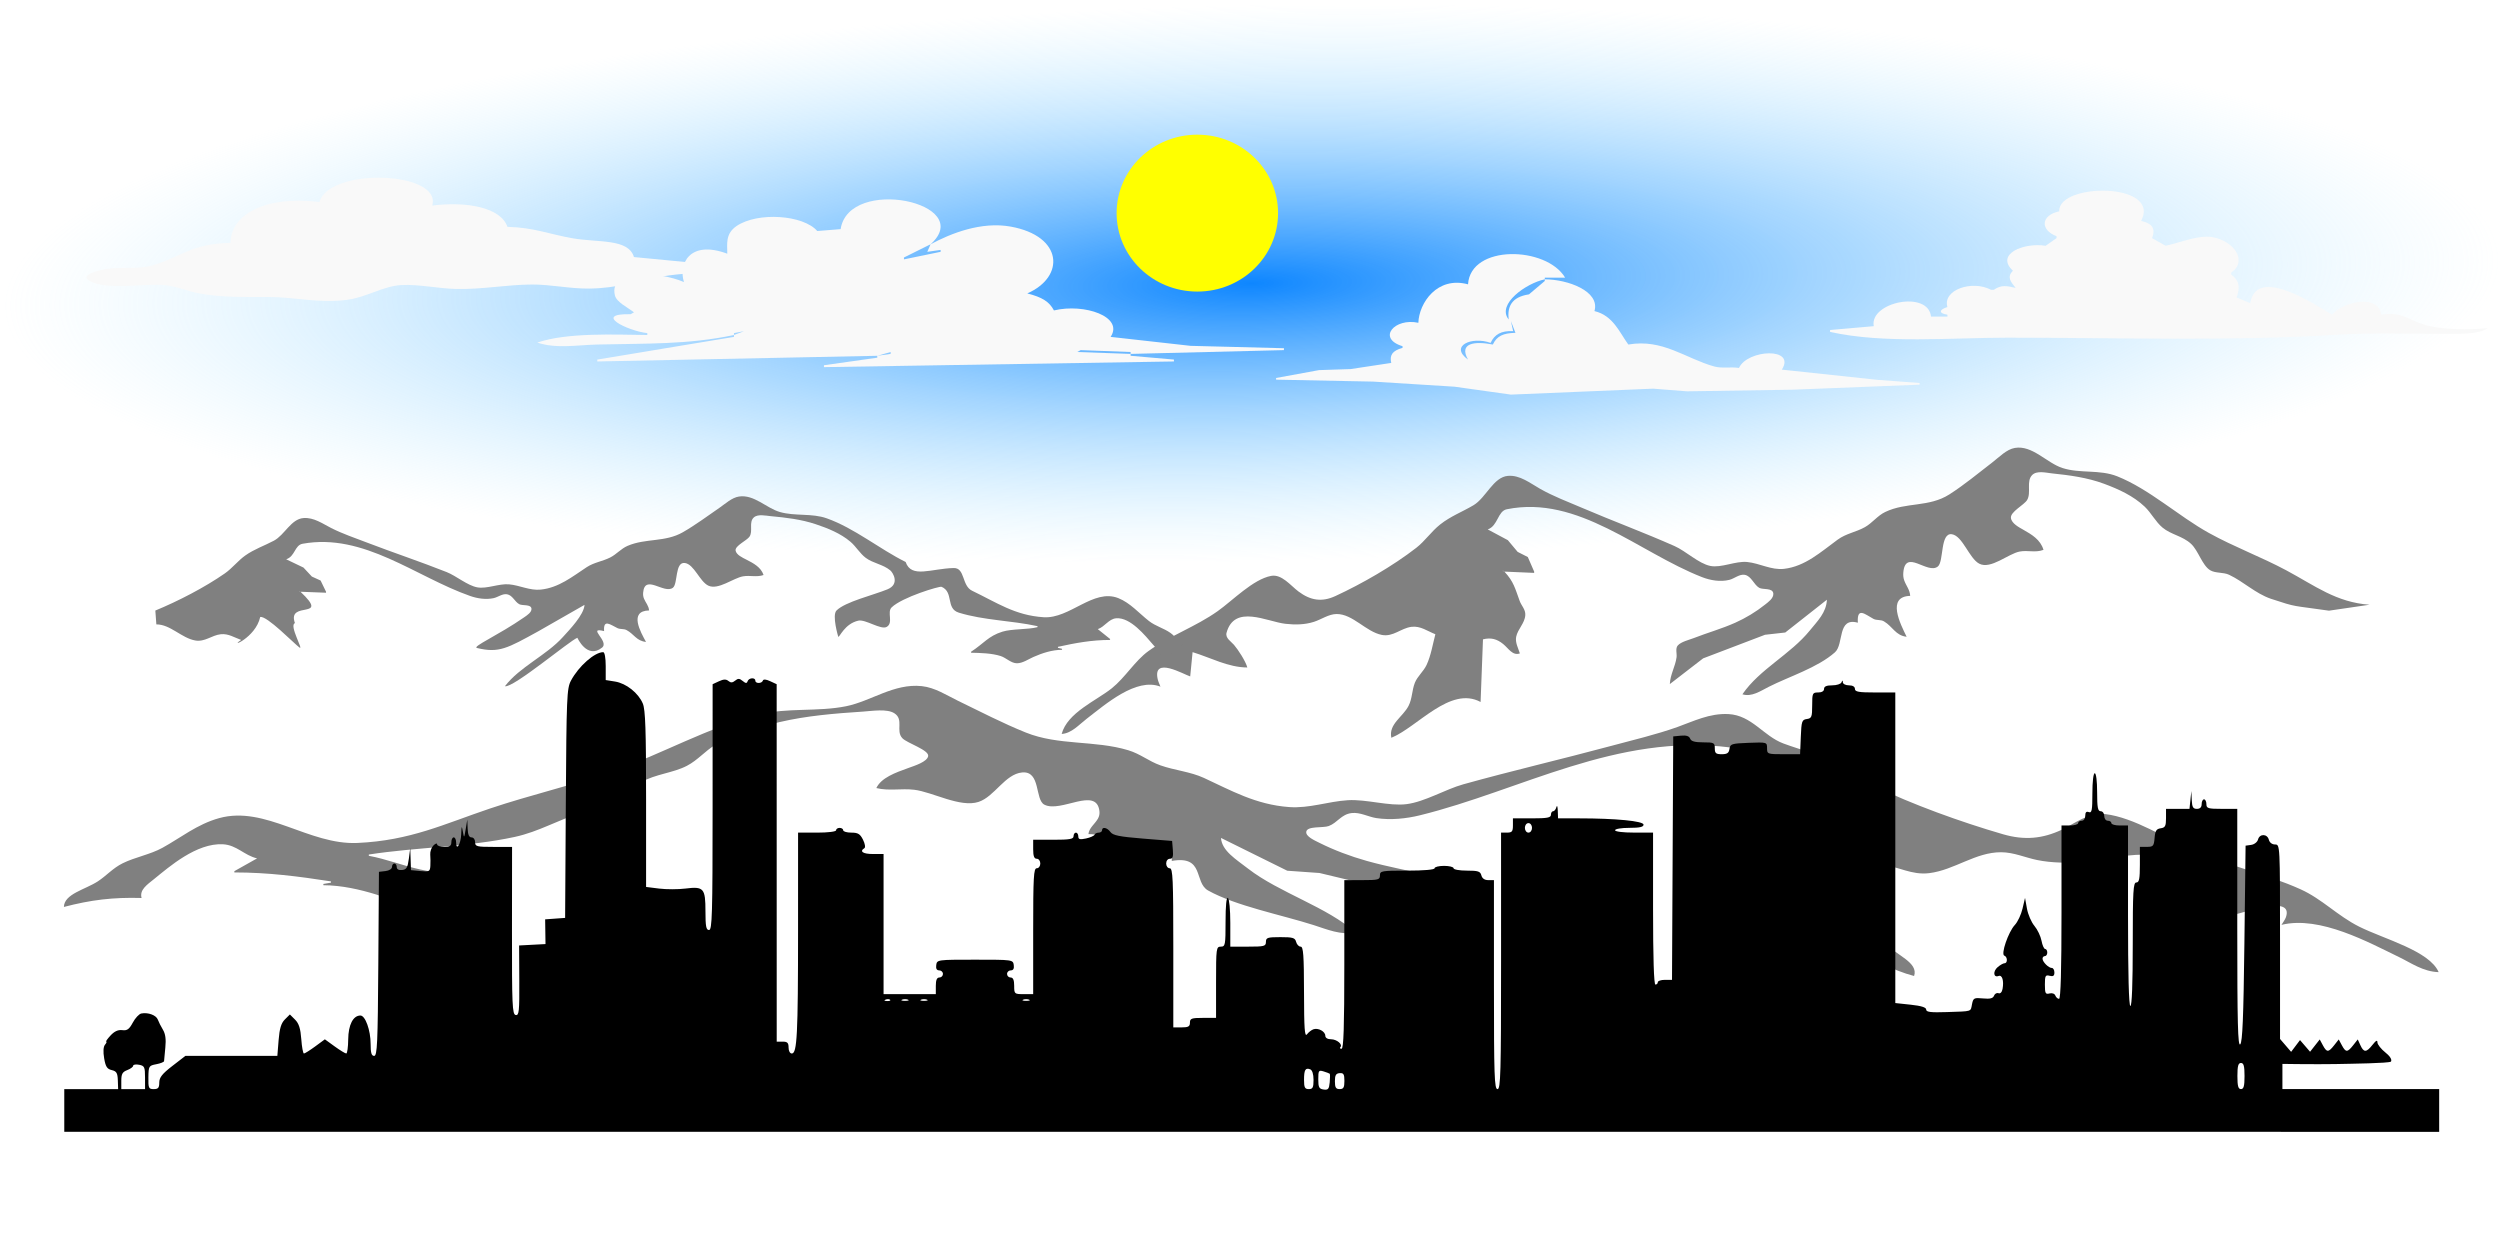 <?xml version="1.0" encoding="UTF-8" standalone="no"?>
<svg
   xmlns:dc="http://purl.org/dc/elements/1.1/"
   xmlns:cc="http://creativecommons.org/ns#"
   xmlns:rdf="http://www.w3.org/1999/02/22-rdf-syntax-ns#"
   xmlns:svg="http://www.w3.org/2000/svg"
   xmlns="http://www.w3.org/2000/svg"
   xmlns:xlink="http://www.w3.org/1999/xlink"
   xmlns:sodipodi="http://sodipodi.sourceforge.net/DTD/sodipodi-0.dtd"
   xmlns:inkscape="http://www.inkscape.org/namespaces/inkscape"
   width="1000"
   height="500"
   viewBox="0 0 264.583 132.292"
   version="1.1"
   id="svg63"
   sodipodi:docname="denver.svg"
   inkscape:version="1.0.1 (c497b03c, 2020-09-10)">
  <defs
     id="defs57">
    <linearGradient
       inkscape:collect="always"
       id="linearGradient1302">
      <stop
         style="stop-color:#0e86ff;stop-opacity:1"
         offset="0"
         id="stop1298" />
      <stop
         style="stop-color:#abe6ff;stop-opacity:0"
         offset="1"
         id="stop1300" />
    </linearGradient>
    <filter
       inkscape:collect="always"
       style="color-interpolation-filters:sRGB"
       id="filter1326"
       x="-3.2383359e-05"
       width="1"
       y="-6.4866666e-05"
       height="1">
      <feGaussianBlur
         inkscape:collect="always"
         stdDeviation="0.004"
         id="feGaussianBlur1328" />
    </filter>
    <radialGradient
       inkscape:collect="always"
       xlink:href="#linearGradient1302"
       id="radialGradient1336"
       cx="132.315"
       cy="-23.28"
       fx="132.315"
       fy="-23.28"
       r="132.689"
       gradientTransform="matrix(0.996,-0.019,0.004,0.222,0.781,37.671)"
       gradientUnits="userSpaceOnUse" />
    <filter
       inkscape:collect="always"
       style="color-interpolation-filters:sRGB"
       id="filter1350"
       x="-1.4392604e-05"
       width="1"
       y="-2.882963e-05"
       height="1">
      <feGaussianBlur
         inkscape:collect="always"
         stdDeviation="0.002"
         id="feGaussianBlur1352" />
    </filter>
  </defs>
  <sodipodi:namedview
     id="base"
     pagecolor="#ffffff"
     bordercolor="#666666"
     borderopacity="1.0"
     inkscape:pageopacity="0.0"
     inkscape:pageshadow="2"
     inkscape:zoom="0.77660718"
     inkscape:cx="605.53908"
     inkscape:cy="196.46283"
     inkscape:document-units="mm"
     inkscape:current-layer="layer5"
     inkscape:document-rotation="0"
     showgrid="false"
     inkscape:window-width="1280"
     inkscape:window-height="755"
     inkscape:window-x="1925"
     inkscape:window-y="303"
     inkscape:window-maximized="0"
     units="px"
     inkscape:snap-bbox="true"
     inkscape:snap-global="true" />
  <g
     inkscape:label="Layer 1"
     inkscape:groupmode="layer"
     id="layer1"
     style="display:inline" />
  <g
     inkscape:groupmode="layer"
     id="layer6"
     inkscape:label="Background"
     style="display:inline;filter:url(#filter1350)">
    <rect
       style="opacity:1;fill:url(#radialGradient1336);fill-opacity:1;stroke-width:0.265;stroke-miterlimit:4;stroke-dasharray:none;filter:url(#filter1326)"
       id="rect1290"
       width="265.36"
       height="132.476"
       x="-0.409"
       y="0" />
  </g>
  <g
     inkscape:groupmode="layer"
     id="layer3"
     inkscape:label="Mountains"
     style="display:inline">
    <path
       style="fill:#808080;stroke:none;stroke-width:0.165"
       d="m 6.765,95.985 c 2.846,-0.745 5.187,-1.035 8.217,-0.947 -0.235,-0.866 0.569,-1.396 1.354,-2.029 1.568,-1.265 4.462,-3.811 7.264,-3.656 1.463,0.081 2.255,1.181 3.608,1.492 l -2.405,1.353 v 0.135 c 3.561,0 6.769,0.413 10.221,0.947 v 0.135 l -0.802,0.135 v 0.135 c 1.945,0.011 3.854,0.446 5.612,0.989 0.986,0.305 2.086,0.854 3.207,0.865 1.155,0.011 2.132,-0.752 3.207,-0.993 1.75,-0.394 3.976,-0.429 5.812,-0.455 V 93.955 C 49.562,92.819 47.215,92.622 44.444,92.013 42.6,91.607 40.904,90.919 39.032,90.573 v -0.135 c 5.062,-0.783 10.489,-0.789 15.432,-1.86 2.61,-0.565 4.565,-1.805 7.015,-2.533 0.99,-0.295 2.281,-0.142 3.186,-0.481 1.347,-0.505 1.991,-2.076 3.229,-2.796 1.447,-0.843 3.355,-0.961 4.806,-1.721 1.172,-0.613 1.893,-1.553 3.009,-2.218 1.926,-1.148 4.412,-1.852 6.814,-2.413 2.858,-0.667 5.825,-0.91 8.818,-1.106 0.972,-0.064 2.538,-0.326 3.32,0.182 1.025,0.665 0.104,1.854 0.837,2.634 0.498,0.531 2.869,1.253 2.731,1.908 -0.125,0.593 -1.393,0.995 -2.078,1.24 -1.42,0.508 -2.889,1.043 -3.407,2.13 1.357,0.331 2.619,0.017 4.008,0.18 1.921,0.226 4.87,1.924 6.814,1.284 1.693,-0.558 2.798,-2.946 4.609,-3.116 1.986,-0.186 1.334,2.879 2.351,3.408 1.738,0.904 5.518,-1.962 5.829,0.68 0.033,0.278 -0.012,0.551 -0.164,0.812 -0.349,0.595 -0.927,0.959 -1.001,1.623 4.029,0.066 1.661,2.969 0.601,4.329 1.867,-0.129 2.348,-1.084 3.816,-1.63 0.559,-0.208 1.214,-0.078 1.778,-0.267 1.389,-0.464 2.796,-1.319 2.623,0.409 3.505,-0.62 2.315,2.274 3.854,3.132 2.931,1.634 7.738,2.565 11.178,3.662 1.384,0.441 2.856,1.089 4.409,0.782 -2.914,-2.672 -8.085,-4.213 -11.367,-6.764 -1.264,-0.982 -2.77,-1.879 -2.862,-3.247 l 7.015,3.471 3.407,0.24 10.422,2.496 5.612,2.722 c -0.069,-1.019 -0.925,-1.852 -1.134,-2.841 -0.08,-0.379 0.23,-0.932 -0.197,-1.239 -0.564,-0.404 -1.916,-0.597 -2.677,-0.783 -2.33,-0.571 -4.718,-0.987 -7.015,-1.632 -1.765,-0.496 -3.475,-1.145 -5.01,-1.913 -0.51,-0.255 -1.479,-0.674 -1.396,-1.18 0.103,-0.628 1.773,-0.375 2.38,-0.601 0.926,-0.346 1.308,-1.239 2.424,-1.372 0.888,-0.106 1.764,0.402 2.605,0.532 1.513,0.234 3.178,0.059 4.61,-0.293 10.693,-2.629 20.835,-8.711 32.866,-7.18 1.552,0.198 1.473,1.756 3.21,2.134 l -3.388,1.139 -1.648,1.238 -1.714,0.546 -1.066,1.542 v 0.135 l 5.01,-0.135 c -1.588,1.073 -1.804,1.795 -2.576,3.111 -0.3,0.512 -1.001,0.897 -0.944,1.488 0.085,0.878 1.268,1.471 1.537,2.3 0.194,0.596 -0.347,1.208 -0.623,1.759 1.226,0.271 1.9,-0.524 2.806,-0.99 1.074,-0.552 2.105,-0.707 3.407,-0.498 l 0.401,6.629 c 5.119,-1.737 10.629,2.663 15.031,3.788 0.493,-1.454 -1.951,-2.208 -2.902,-3.382 -0.627,-0.774 -0.562,-1.643 -1.051,-2.43 -0.434,-0.696 -1.469,-1.205 -1.983,-1.899 -0.739,-0.997 -1.029,-2.179 -1.478,-3.247 1.34,-0.329 2.504,-0.901 4.008,-0.786 1.786,0.136 3.105,1.094 5.01,0.858 2.677,-0.332 4.888,-2.225 7.616,-2.212 1.327,0.006 2.563,0.573 3.808,0.825 1.563,0.316 3.199,0.324 4.81,0.21 3.092,-0.219 8.582,-2.107 9.915,0.947 0.247,0.562 -0.778,0.934 -1.251,1.279 -0.717,0.523 -1.962,1.732 -2.251,2.396 3.205,-0.002 6.177,-1.041 9.219,-1.623 l 0.401,2.57 c 1.11,-0.216 6.315,-2.151 5.481,0.27 -0.096,0.278 -0.313,0.549 -0.471,0.812 4.081,-1.004 9.291,1.891 12.426,3.401 1.309,0.631 2.535,1.543 4.209,1.604 -0.968,-2.262 -5.784,-3.5 -8.418,-4.82 -2.297,-1.152 -3.916,-2.924 -6.213,-3.959 -3.606,-1.625 -7.943,-2.57 -11.624,-4.208 -2.549,-1.134 -5.972,-3.376 -9.019,-3.741 -1.784,-0.214 -3.283,1.028 -4.61,1.653 -2.024,0.953 -3.938,1.142 -6.213,0.482 -4.459,-1.292 -9.697,-3.186 -13.629,-5.108 -1.464,-0.716 -2.547,-1.736 -4.008,-2.463 -1.769,-0.881 -3.717,-1.332 -5.612,-2.037 -2.12,-0.789 -3.346,-2.983 -5.812,-3.112 -2.01,-0.105 -3.718,0.767 -5.411,1.37 -2.252,0.802 -4.656,1.365 -7.015,2 -5.183,1.395 -10.487,2.627 -15.633,4.06 -1.91,0.532 -4.054,1.848 -6.013,2.101 -1.841,0.238 -4.254,-0.537 -6.213,-0.416 -2.108,0.131 -4.073,0.88 -6.213,0.725 -3.546,-0.256 -6.202,-1.788 -9.019,-3.084 -1.453,-0.668 -3.092,-0.795 -4.61,-1.333 -1.241,-0.44 -2.106,-1.208 -3.407,-1.6 -3.559,-1.071 -7.353,-0.474 -10.823,-1.867 -2.499,-1.004 -4.85,-2.237 -7.215,-3.378 -1.128,-0.545 -2.393,-1.389 -3.808,-1.537 -2.95,-0.31 -5.351,1.593 -8.017,2.13 -2.993,0.603 -6.245,0.131 -9.219,0.877 -5.419,1.359 -10.277,4.197 -15.432,5.993 -4.247,1.48 -8.781,2.525 -13.027,3.954 -4.866,1.638 -8.417,3.391 -14.029,3.644 -5.129,0.231 -9.736,-3.979 -14.631,-2.629 -2.331,0.643 -4.096,2.097 -6.013,3.147 -1.306,0.716 -2.881,0.979 -4.201,1.632 -1.038,0.513 -1.705,1.308 -2.621,1.909 -1.339,0.879 -3.575,1.328 -3.6,2.718 M 183.735,85.613 c 0.155,0 0.032,0.067 -0.067,0.045 l 0.067,-0.045"
       id="path1032"
       sodipodi:nodetypes="cccccccccccsccccccccccccscccccscccccccccccccscccccccsccccccccccccccccccccccccccscccccccccccccccccccsccccscccsccscccsccccccccccccccc" />
    <path
       style="display:inline;fill:#808080;stroke:none;stroke-width:0.131"
       d="m 246.485,64.63 c -4.008,-0.585 -3.282,-0.311 -6.16,-1.264 -1.64,-0.565 -2.869,-1.805 -4.408,-2.533 -0.622,-0.295 -1.434,-0.142 -2.002,-0.481 -0.847,-0.505 -1.251,-2.076 -2.029,-2.796 -0.909,-0.843 -2.108,-0.961 -3.02,-1.721 -0.736,-0.613 -1.19,-1.553 -1.891,-2.218 -1.21,-1.148 -2.773,-1.852 -4.282,-2.413 -1.796,-0.667 -3.66,-0.91 -5.542,-1.106 -0.611,-0.064 -1.595,-0.326 -2.086,0.182 -0.644,0.665 -0.066,1.854 -0.526,2.634 -0.313,0.531 -1.803,1.253 -1.716,1.908 0.079,0.593 0.876,0.995 1.306,1.24 0.892,0.508 1.815,1.043 2.141,2.13 -0.853,0.331 -1.646,0.017 -2.519,0.18 -1.207,0.226 -3.061,1.924 -4.282,1.284 -1.064,-0.558 -1.758,-2.946 -2.897,-3.116 -1.248,-0.186 -0.838,2.879 -1.477,3.408 -1.092,0.904 -3.468,-1.962 -3.663,0.68 -0.021,0.278 0.007,0.551 0.103,0.812 0.22,0.595 0.583,0.959 0.629,1.623 -2.532,0.066 -1.044,2.969 -0.378,4.329 -1.173,-0.129 -1.475,-1.084 -2.398,-1.63 -0.351,-0.208 -0.763,-0.078 -1.117,-0.267 -0.873,-0.464 -1.757,-1.319 -1.649,0.409 -2.202,-0.62 -1.455,2.274 -2.422,3.132 -1.842,1.634 -4.863,2.565 -7.024,3.662 -0.87,0.441 -1.795,1.089 -2.771,0.782 1.831,-2.672 5.081,-4.213 7.144,-6.764 0.794,-0.982 1.74,-1.879 1.799,-3.247 l -4.408,3.471 -2.141,0.24 -6.549,2.496 -3.527,2.722 c 0.043,-1.019 0.581,-1.852 0.713,-2.841 0.051,-0.379 -0.145,-0.932 0.124,-1.239 0.354,-0.404 1.204,-0.597 1.682,-0.783 1.464,-0.571 2.965,-0.987 4.408,-1.632 1.109,-0.496 2.184,-1.145 3.149,-1.913 0.32,-0.255 0.929,-0.674 0.877,-1.18 -0.065,-0.628 -1.114,-0.375 -1.495,-0.601 -0.582,-0.346 -0.822,-1.239 -1.523,-1.372 -0.558,-0.106 -1.109,0.402 -1.637,0.532 -0.951,0.234 -1.997,0.059 -2.897,-0.293 -6.72,-2.629 -13.094,-8.711 -20.654,-7.18 -0.975,0.198 -0.926,1.756 -2.017,2.134 l 2.129,1.139 1.036,1.238 1.077,0.546 0.67,1.542 v 0.135 l -3.149,-0.135 c 0.998,1.073 1.134,1.795 1.619,3.111 0.189,0.512 0.629,0.897 0.593,1.488 -0.053,0.878 -0.797,1.471 -0.966,2.3 -0.122,0.596 0.218,1.208 0.391,1.759 -0.77,0.271 -1.194,-0.524 -1.763,-0.99 -0.675,-0.552 -1.323,-0.707 -2.141,-0.498 l -0.252,6.629 c -3.217,-1.737 -6.68,2.663 -9.446,3.788 -0.31,-1.454 1.226,-2.208 1.824,-3.382 0.394,-0.774 0.353,-1.643 0.661,-2.43 0.272,-0.696 0.923,-1.205 1.246,-1.899 0.464,-0.997 0.647,-2.179 0.929,-3.247 -0.842,-0.329 -1.574,-0.901 -2.519,-0.786 -1.122,0.136 -1.951,1.094 -3.149,0.858 -1.683,-0.332 -3.072,-2.225 -4.786,-2.212 -0.834,0.006 -1.611,0.573 -2.393,0.825 -0.982,0.316 -2.01,0.324 -3.023,0.21 -1.943,-0.219 -5.393,-2.107 -6.231,0.947 -0.155,0.562 0.489,0.934 0.786,1.279 0.451,0.523 1.233,1.732 1.414,2.396 -2.014,-0.002 -3.882,-1.041 -5.794,-1.623 l -0.252,2.57 c -0.698,-0.216 -3.969,-2.151 -3.445,0.27 0.06,0.278 0.196,0.549 0.296,0.812 -2.564,-1.004 -5.839,1.891 -7.809,3.401 -0.822,0.631 -1.593,1.543 -2.645,1.604 0.608,-2.262 3.635,-3.5 5.29,-4.82 1.443,-1.152 2.461,-2.924 3.904,-3.959 2.266,-1.625 4.991,-2.57 7.305,-4.208 1.602,-1.134 3.753,-3.376 5.668,-3.741 1.121,-0.214 2.063,1.028 2.897,1.653 1.272,0.953 2.475,1.142 3.904,0.482 2.802,-1.292 6.094,-3.186 8.565,-5.108 0.92,-0.716 1.6,-1.736 2.519,-2.463 1.112,-0.881 2.336,-1.332 3.527,-2.037 1.332,-0.789 2.102,-2.983 3.653,-3.112 1.263,-0.105 2.336,0.767 3.401,1.37 1.415,0.802 2.926,1.365 4.408,2 3.257,1.395 6.591,2.627 9.824,4.06 1.2,0.532 2.548,1.848 3.778,2.101 1.157,0.238 2.673,-0.537 3.904,-0.416 1.324,0.131 2.56,0.88 3.904,0.725 2.228,-0.256 3.897,-1.788 5.668,-3.084 0.913,-0.668 1.943,-0.795 2.897,-1.333 0.78,-0.44 1.323,-1.208 2.141,-1.6 2.236,-1.071 4.621,-0.474 6.801,-1.867 1.57,-1.004 3.048,-2.237 4.534,-3.378 0.709,-0.545 1.504,-1.389 2.393,-1.537 1.854,-0.31 3.363,1.593 5.038,2.13 1.881,0.603 3.924,0.131 5.794,0.877 3.405,1.359 6.459,4.197 9.698,5.993 2.669,1.48 5.518,2.525 8.187,3.954 3.058,1.638 5.29,3.391 8.816,3.644 m -91.691,-3.596 c -0.097,0 -0.02,0.067 0.042,0.045 l -0.042,-0.045"
       id="path1032-7"
       sodipodi:nodetypes="ccccccscccccscccccccccccccscccccccsccccccccccccccccccccccccccscccccccccccccccccccsccccscccsccscccscccccccccc" />
    <path
       style="display:inline;fill:#808080;stroke:none;stroke-width:0.106"
       d="m 125.276,68.448 c -1.536,-0.574 -0.857,1.295 -2.493,1.363 0.127,-0.667 -0.307,-1.075 -0.731,-1.562 -0.847,-0.974 -2.409,-2.934 -3.921,-2.814 -0.79,0.062 -1.217,0.909 -1.947,1.148 l 1.298,1.041 v 0.104 c -1.922,0 -3.654,0.318 -5.517,0.729 v 0.104 l 0.433,0.104 v 0.104 c -1.05,0.008 -2.081,0.343 -3.029,0.761 -0.532,0.235 -1.126,0.658 -1.731,0.666 -0.624,0.009 -1.151,-0.579 -1.731,-0.765 -0.945,-0.303 -2.146,-0.331 -3.137,-0.35 v -0.104 c 1.348,-0.875 1.818,-1.655 3.314,-2.124 0.995,-0.312 2.709,-0.213 3.719,-0.479 v -0.104 c -2.732,-0.603 -5.662,-0.607 -8.33,-1.431 -1.409,-0.435 -0.507,-2.176 -1.829,-2.736 -0.207,-0.088 -4.158,1.097 -5.279,2.178 -0.522,0.504 0.224,1.648 -0.528,2.068 -0.61,0.341 -2.245,-0.831 -2.995,-0.664 -1.454,0.325 -1.987,1.783 -2.126,1.709 0,0 -0.69,-2.278 -0.184,-2.784 0.925,-0.926 3.898,-1.626 5.387,-2.238 1.354,-0.556 0.569,-1.785 0.304,-2.006 -0.781,-0.649 -1.811,-0.74 -2.594,-1.324 -0.632,-0.472 -1.022,-1.195 -1.624,-1.707 -1.04,-0.884 -2.382,-1.426 -3.678,-1.858 -1.543,-0.514 -3.144,-0.701 -4.76,-0.851 -0.525,-0.049 -1.37,-0.251 -1.792,0.14 -0.553,0.512 -0.056,1.427 -0.452,2.027 -0.269,0.408 -1.549,0.965 -1.474,1.469 0.068,0.456 0.752,0.766 1.122,0.954 0.767,0.391 1.559,0.803 1.839,1.639 -0.733,0.255 -1.414,0.013 -2.164,0.138 -1.037,0.174 -2.629,1.481 -3.678,0.988 -0.914,-0.429 -1.51,-2.268 -2.488,-2.399 -1.072,-0.143 -0.72,2.216 -1.269,2.623 -0.938,0.696 -2.979,-1.51 -3.146,0.524 -0.018,0.214 0.006,0.424 0.089,0.625 0.189,0.458 0.5,0.738 0.54,1.25 -2.175,0.051 -0.897,2.285 -0.325,3.332 -1.008,-0.099 -1.267,-0.835 -2.06,-1.255 -0.302,-0.16 -0.655,-0.06 -0.96,-0.205 -0.75,-0.357 -1.509,-1.016 -1.416,0.315 -1.892,-0.478 0.61,1.091 -0.22,1.751 -1.582,1.258 -2.608,-1.044 -2.608,-1.044 -0.776,0.273 -6.827,5.361 -7.666,5.124 1.573,-2.057 4.364,-3.243 6.136,-5.206 0.682,-0.756 2.234,-2.349 2.285,-3.401 l -4.887,2.793 c -3.28,1.804 -4.167,2.336 -6.493,1.771 -0.557,-0.135 2.241,-1.335 5.014,-3.261 0.275,-0.196 0.798,-0.519 0.753,-0.908 -0.056,-0.483 -0.957,-0.288 -1.284,-0.462 -0.5,-0.266 -0.706,-0.953 -1.308,-1.056 -0.48,-0.082 -0.952,0.309 -1.406,0.409 -0.817,0.18 -1.715,0.045 -2.488,-0.226 -5.772,-2.023 -11.247,-6.705 -17.741,-5.527 -0.838,0.152 -0.795,1.352 -1.733,1.642 l 1.829,0.876 0.89,0.953 0.925,0.42 0.575,1.187 v 0.104 l -2.705,-0.104 c 3.235,3.052 -1.478,0.854 -0.586,3.323 -0.662,0.208 0.967,2.938 0.478,2.579 -0.58,-0.425 -3.45,-3.39 -4.153,-3.23 -0.493,2.24 -3.41,3.327 -2.013,2.43 -0.723,-0.253 -1.352,-0.693 -2.164,-0.605 -0.964,0.105 -1.676,0.842 -2.705,0.66 -1.445,-0.256 -2.639,-1.712 -4.111,-1.702 l -0.108,-1.464 c 2.407,-0.994 5.235,-2.452 7.357,-3.932 0.79,-0.551 1.375,-1.336 2.164,-1.896 0.955,-0.678 2.007,-1.025 3.029,-1.568 1.144,-0.608 1.806,-2.296 3.137,-2.395 1.085,-0.081 2.007,0.59 2.921,1.054 1.216,0.617 2.513,1.05 3.786,1.539 2.798,1.074 5.661,2.022 8.438,3.125 1.031,0.409 2.188,1.422 3.246,1.617 0.994,0.183 2.296,-0.414 3.354,-0.32 1.138,0.101 2.199,0.677 3.354,0.558 1.914,-0.197 3.348,-1.376 4.868,-2.374 0.784,-0.514 1.669,-0.612 2.488,-1.026 0.67,-0.338 1.137,-0.93 1.839,-1.231 1.921,-0.824 3.969,-0.365 5.842,-1.437 1.349,-0.772 2.618,-1.722 3.895,-2.6 0.609,-0.419 1.292,-1.069 2.056,-1.183 1.592,-0.239 2.889,1.226 4.327,1.639 1.616,0.464 3.371,0.101 4.977,0.675 2.925,1.046 5.548,3.231 8.33,4.613 0.605,1.768 2.701,0.695 5.086,0.641 1.222,-0.027 0.838,1.871 1.946,2.402 2.627,1.261 4.544,2.61 7.573,2.805 2.768,0.178 5.255,-3.063 7.898,-2.024 1.258,0.495 2.211,1.614 3.246,2.422 0.705,0.551 1.555,0.754 2.268,1.256 0.56,0.395 0.921,1.007 1.415,1.469 0,0 -0.013,-1.07 0,0 M 31.691,62.557 c -0.084,0 -0.017,0.052 0.036,0.035 l -0.036,-0.035"
       id="path1032-75"
       sodipodi:nodetypes="cccccccccccscccccccccssscssccscccccscccccccccccccsccccsccccccccccccccccccccccccscccsccscccscccccscccccccccc" />
  </g>
  <g
     inkscape:groupmode="layer"
     id="layer2"
     inkscape:label="Buildings"
     style="display:inline">
    <path
       style="fill:#000000;stroke-width:0.251"
       d="m 6.802,117.526 v -2.262 h 2.85 2.85 l -0.032,-0.934 c -0.027,-0.77 -0.14,-0.959 -0.646,-1.078 -0.493,-0.116 -0.65,-0.361 -0.801,-1.247 -0.12,-0.704 -0.088,-1.222 0.088,-1.435 0.152,-0.183 0.212,-0.333 0.132,-0.333 -0.079,0 0.126,-0.292 0.456,-0.648 0.41,-0.443 0.804,-0.622 1.242,-0.566 0.515,0.067 0.734,-0.09 1.113,-0.797 0.259,-0.484 0.665,-0.918 0.902,-0.965 0.715,-0.141 1.578,0.178 1.747,0.648 0.088,0.243 0.331,0.725 0.541,1.071 0.264,0.435 0.342,1.014 0.253,1.885 -0.07,0.691 -0.131,1.336 -0.134,1.434 -0.003,0.097 -0.374,0.246 -0.823,0.331 -0.787,0.148 -0.818,0.198 -0.835,1.394 -0.017,1.136 0.031,1.24 0.566,1.24 0.469,0 0.584,-0.136 0.585,-0.691 7.86e-4,-0.54 0.303,-0.924 1.384,-1.759 l 1.383,-1.068 h 4.865 4.865 l 0.133,-1.663 c 0.099,-1.235 0.27,-1.799 0.663,-2.192 l 0.529,-0.529 0.549,0.549 c 0.407,0.407 0.577,0.94 0.659,2.067 0.06,0.835 0.187,1.518 0.281,1.518 0.094,0 0.631,-0.338 1.193,-0.751 l 1.021,-0.751 1.037,0.751 c 0.57,0.413 1.123,0.75 1.228,0.75 0.105,-7.8e-4 0.198,-0.675 0.206,-1.499 0.016,-1.538 0.52,-2.521 1.293,-2.521 0.518,0 1.079,1.563 1.079,3.008 0,0.952 0.092,1.265 0.374,1.265 0.324,0 0.383,-1.313 0.44,-9.74 l 0.066,-9.74 0.691,-0.08 c 0.396,-0.045 0.691,-0.234 0.691,-0.44 0,-0.198 0.113,-0.36 0.251,-0.36 0.138,0 0.251,0.168 0.251,0.374 0,0.238 0.206,0.352 0.566,0.314 0.468,-0.05 0.591,-0.255 0.715,-1.191 l 0.149,-1.131 0.039,1.168 0.039,1.168 1.005,0.096 c 0.925,0.088 1.009,0.045 1.045,-0.539 0.021,-0.349 0.017,-0.893 -0.011,-1.208 -0.027,-0.315 0.125,-0.747 0.338,-0.961 0.213,-0.213 0.388,-0.266 0.388,-0.118 0,0.148 0.339,0.269 0.754,0.269 0.586,0 0.754,-0.112 0.754,-0.503 0,-0.276 0.113,-0.503 0.251,-0.503 0.138,0 0.251,0.233 0.251,0.518 0,0.989 0.503,0.201 0.54,-0.847 0.033,-0.917 0.055,-0.956 0.173,-0.299 0.132,0.739 0.139,0.734 0.304,-0.251 l 0.168,-1.005 0.036,0.943 c 0.025,0.654 0.151,0.943 0.413,0.943 0.209,0 0.377,0.223 0.377,0.503 0,0.46 0.168,0.503 1.956,0.503 h 1.956 l -0.009,8.857 c -0.007,7.919 0.034,8.865 0.393,8.934 0.354,0.068 0.399,-0.363 0.381,-3.641 l -0.02,-3.719 1.397,-0.074 1.397,-0.074 -0.019,-1.308 -0.019,-1.308 1.057,-0.077 1.057,-0.077 0.074,-12.114 c 0.069,-11.255 0.107,-12.176 0.543,-12.994 0.814,-1.529 2.498,-3.016 3.415,-3.016 0.154,0 0.264,0.613 0.264,1.476 v 1.476 l 0.986,0.158 c 1.185,0.189 2.475,1.213 2.944,2.337 0.269,0.643 0.343,2.833 0.343,10.111 v 9.29 l 1.382,0.173 c 0.76,0.095 2.011,0.094 2.778,-0.002 1.941,-0.243 2.123,-0.036 2.123,2.409 0,1.592 0.074,1.98 0.377,1.98 0.33,0 0.377,-1.614 0.379,-13.008 l 0.002,-13.008 0.668,-0.31 c 0.491,-0.228 0.757,-0.236 1.003,-0.032 0.247,0.205 0.434,0.196 0.712,-0.035 0.302,-0.251 0.46,-0.245 0.795,0.032 0.326,0.269 0.441,0.276 0.524,0.031 0.125,-0.373 0.818,-0.426 0.818,-0.063 0,0.33 0.687,0.326 0.798,-0.005 0.055,-0.166 0.329,-0.143 0.773,0.063 l 0.688,0.319 0.002,18.914 0.002,18.914 h 0.628 c 0.503,0 0.628,0.126 0.628,0.628 0,0.362 0.145,0.628 0.342,0.628 0.559,0 0.659,-1.974 0.661,-13.008 l 0.002,-10.368 h 2.011 c 1.173,0 2.011,-0.105 2.011,-0.251 0,-0.138 0.17,-0.251 0.377,-0.251 0.207,0 0.377,0.113 0.377,0.251 0,0.138 0.388,0.251 0.861,0.251 0.705,0 0.929,0.136 1.236,0.752 0.213,0.426 0.275,0.814 0.144,0.895 -0.55,0.34 -0.147,0.616 0.9,0.616 h 1.131 v 7.415 7.415 h 2.765 2.765 v -0.88 c 0,-0.614 0.114,-0.88 0.377,-0.88 0.207,0 0.377,-0.17 0.377,-0.377 0,-0.207 -0.178,-0.377 -0.395,-0.377 -0.265,0 -0.368,-0.185 -0.314,-0.566 0.079,-0.56 0.123,-0.566 4.102,-0.566 3.979,0 4.023,0.006 4.102,0.566 0.054,0.38 -0.049,0.566 -0.314,0.566 -0.217,0 -0.395,0.17 -0.395,0.377 0,0.207 0.17,0.377 0.377,0.377 0.263,0 0.377,0.265 0.377,0.88 0,0.859 0.024,0.88 1.005,0.88 h 1.005 v -6.661 c 0,-5.753 0.051,-6.661 0.377,-6.661 0.209,0 0.377,-0.223 0.377,-0.503 0,-0.279 -0.168,-0.503 -0.377,-0.503 -0.272,0 -0.377,-0.279 -0.377,-1.005 v -1.005 h 2.137 c 1.732,0 2.137,-0.071 2.137,-0.377 0,-0.207 0.113,-0.377 0.251,-0.377 0.138,0 0.251,0.179 0.251,0.397 0,0.316 0.166,0.361 0.817,0.221 0.449,-0.097 0.855,-0.276 0.901,-0.397 0.046,-0.121 0.244,-0.221 0.44,-0.221 0.196,0 0.356,-0.113 0.356,-0.251 0,-0.404 0.545,-0.289 0.892,0.189 0.254,0.35 0.95,0.491 3.421,0.691 l 3.102,0.251 0.078,0.943 c 0.06,0.72 -0.015,0.943 -0.314,0.943 -0.225,0 -0.392,0.215 -0.392,0.503 0,0.279 0.168,0.503 0.377,0.503 0.328,0 0.377,1.103 0.377,8.42 v 8.42 h 0.88 c 0.712,0 0.88,-0.096 0.88,-0.503 0,-0.442 0.168,-0.503 1.382,-0.503 h 1.382 v -3.77 c 0,-3.603 0.022,-3.77 0.503,-3.77 0.471,0 0.503,-0.168 0.503,-2.654 0,-1.705 0.09,-2.599 0.251,-2.499 0.14,0.087 0.251,1.259 0.251,2.654 v 2.499 h 1.885 c 1.718,0 1.885,-0.045 1.885,-0.503 0,-0.448 0.168,-0.503 1.532,-0.503 1.32,0 1.55,0.069 1.663,0.503 0.072,0.276 0.288,0.503 0.479,0.503 0.284,0 0.349,0.89 0.356,4.839 0.007,3.856 0.07,4.757 0.314,4.439 0.168,-0.22 0.476,-0.459 0.683,-0.532 0.507,-0.178 1.257,0.232 1.257,0.688 0,0.22 0.24,0.368 0.598,0.368 0.624,0 1.278,0.554 0.992,0.84 -0.091,0.091 -0.034,0.165 0.128,0.165 0.218,0 0.293,-2.292 0.293,-8.923 v -8.923 h 1.885 c 1.718,0 1.885,-0.045 1.885,-0.503 0,-0.474 0.168,-0.503 2.891,-0.503 1.759,0 2.891,-0.098 2.891,-0.251 0,-0.138 0.452,-0.251 1.005,-0.251 0.553,0 1.005,0.113 1.005,0.251 0,0.138 0.633,0.251 1.406,0.251 1.195,0 1.426,0.076 1.537,0.503 0.085,0.325 0.343,0.503 0.731,0.503 h 0.599 v 11.06 c 0,9.663 0.048,11.06 0.377,11.06 0.331,0 0.377,-1.676 0.377,-13.573 V 88.118 h 0.628 c 0.531,0 0.628,-0.117 0.628,-0.754 v -0.754 h 2.011 c 1.62,0 2.011,-0.073 2.011,-0.377 0,-0.207 0.105,-0.377 0.233,-0.377 0.128,0 0.285,-0.198 0.348,-0.44 0.064,-0.242 0.128,-0.072 0.144,0.377 l 0.029,0.817 h 2.224 c 3.889,0 6.825,0.286 6.825,0.666 0,0.247 -0.409,0.339 -1.508,0.339 -0.838,0 -1.508,0.112 -1.508,0.251 0,0.147 0.838,0.251 2.011,0.251 h 2.011 v 8.043 c 0,5.195 0.089,8.043 0.251,8.043 0.138,0 0.251,-0.113 0.251,-0.251 0,-0.138 0.338,-0.251 0.752,-0.251 h 0.752 l 0.065,-12.882 0.065,-12.882 0.819,-0.079 c 0.564,-0.054 0.866,0.043 0.969,0.314 0.108,0.282 0.497,0.393 1.381,0.393 1.144,0 1.23,0.044 1.23,0.628 0,0.527 0.118,0.628 0.737,0.628 0.572,0 0.754,-0.126 0.817,-0.566 0.074,-0.523 0.226,-0.571 2.028,-0.639 1.938,-0.073 1.948,-0.07 1.948,0.566 0,0.623 0.043,0.639 1.749,0.639 h 1.748 l 0.074,-1.822 c 0.068,-1.672 0.12,-1.829 0.639,-1.903 0.507,-0.072 0.566,-0.221 0.566,-1.445 0,-1.288 0.035,-1.365 0.628,-1.365 0.391,0 0.628,-0.142 0.628,-0.377 0,-0.262 0.263,-0.377 0.859,-0.377 0.472,0 0.916,-0.141 0.986,-0.314 0.101,-0.251 0.131,-0.251 0.147,0 0.011,0.173 0.303,0.314 0.648,0.314 0.391,0 0.628,0.142 0.628,0.377 0,0.306 0.405,0.377 2.136,0.377 h 2.137 V 89.723 106.157 l 1.634,0.175 c 1.119,0.12 1.634,0.282 1.634,0.515 0,0.265 0.482,0.323 2.199,0.265 2.731,-0.093 2.488,-0.016 2.653,-0.842 0.13,-0.649 0.214,-0.692 1.16,-0.602 0.752,0.072 1.06,-0.005 1.169,-0.29 0.082,-0.213 0.294,-0.331 0.473,-0.263 0.193,0.074 0.366,-0.11 0.429,-0.456 0.157,-0.871 -0.04,-1.514 -0.419,-1.369 -0.548,0.21 -0.622,-0.487 -0.1,-0.934 0.266,-0.228 0.595,-0.414 0.732,-0.414 0.339,0 0.316,-0.69 -0.026,-0.804 -0.391,-0.13 0.426,-2.515 1.112,-3.245 0.3,-0.319 0.665,-1.094 0.812,-1.722 l 0.267,-1.142 0.204,1.131 c 0.112,0.622 0.468,1.445 0.791,1.83 0.323,0.384 0.66,1.091 0.75,1.571 0.09,0.48 0.264,0.872 0.387,0.872 0.123,0 0.223,0.17 0.223,0.377 0,0.207 -0.113,0.377 -0.251,0.377 -0.138,0 -0.251,0.121 -0.251,0.269 0,0.348 0.639,0.987 0.987,0.987 0.148,0 0.269,0.216 0.269,0.479 0,0.355 -0.13,0.445 -0.503,0.348 -0.444,-0.116 -0.503,-0.008 -0.503,0.933 0,0.928 0.062,1.048 0.486,0.937 0.281,-0.074 0.543,0.02 0.62,0.222 0.074,0.192 0.251,0.349 0.393,0.349 0.173,0 0.259,-3.04 0.259,-9.174 v -9.174 h 0.88 c 0.484,0 0.88,-0.113 0.88,-0.251 0,-0.138 0.17,-0.251 0.377,-0.251 0.216,0 0.377,-0.226 0.377,-0.53 0,-0.367 0.115,-0.485 0.377,-0.385 0.317,0.122 0.377,-0.195 0.377,-1.984 0,-1.252 0.104,-2.129 0.251,-2.129 0.147,0 0.251,0.838 0.251,2.011 0,1.62 0.073,2.011 0.377,2.011 0.209,0 0.377,0.223 0.377,0.503 0,0.279 0.168,0.503 0.377,0.503 0.207,0 0.377,0.113 0.377,0.251 0,0.138 0.396,0.251 0.88,0.251 h 0.88 v 9.551 c 0,6.2 0.088,9.551 0.251,9.551 0.161,0 0.251,-2.346 0.251,-6.535 0,-5.641 0.052,-6.535 0.377,-6.535 0.302,0 0.377,-0.377 0.377,-1.885 v -1.885 h 0.739 c 0.672,0 0.746,-0.085 0.817,-0.943 0.063,-0.757 0.189,-0.958 0.644,-1.023 0.477,-0.068 0.566,-0.235 0.566,-1.068 v -0.988 h 1.242 1.242 l 0.099,-0.943 0.099,-0.943 0.042,0.943 c 0.034,0.761 0.139,0.943 0.545,0.943 0.335,0 0.503,-0.168 0.503,-0.503 0,-0.276 0.113,-0.503 0.251,-0.503 0.138,0 0.251,0.226 0.251,0.503 0,0.451 0.168,0.503 1.634,0.503 h 1.634 v 12.618 c 0,10.094 0.063,12.555 0.314,12.304 0.237,-0.237 0.345,-2.86 0.44,-10.67 l 0.126,-10.356 0.595,-0.084 c 0.328,-0.046 0.651,-0.3 0.721,-0.566 0.166,-0.634 0.978,-0.619 1.146,0.021 0.079,0.301 0.343,0.503 0.658,0.503 0.525,0 0.526,0.014 0.526,10.291 v 10.291 l 0.587,0.682 0.587,0.682 0.47,-0.623 0.47,-0.623 0.532,0.618 0.532,0.618 0.512,-0.651 0.512,-0.651 0.33,0.616 c 0.413,0.771 0.589,0.771 1.196,0 l 0.485,-0.616 0.33,0.616 c 0.413,0.771 0.589,0.771 1.197,-0.001 l 0.486,-0.617 0.281,0.617 c 0.359,0.788 0.632,0.778 1.279,-0.045 0.367,-0.466 0.521,-0.544 0.521,-0.262 0,0.22 0.387,0.709 0.859,1.086 0.844,0.674 0.565,0.957 0.565,0.957 -0.342,0.17 -3.973,0.215 -5.887,0.254 -1.007,0.02 -2.504,0.014 -3.695,0.004 -0.248,-0.002 -0.483,-0.004 -0.697,-0.007 -0.712,-0.008 -1.2,-0.015 -1.2,-0.015 v 1.333 1.333 h 8.295 8.295 v 2.262 2.262 H 132.479 6.802 v -2.262 z M 140.728,113.636 c -0.044,-0.038 -0.334,-0.147 -0.645,-0.243 -0.521,-0.16 -0.566,-0.095 -0.566,0.831 0,0.851 0.087,1.017 0.566,1.085 0.478,0.068 0.578,-0.051 0.645,-0.762 0.044,-0.463 0.044,-0.873 0,-0.911 z m -125.379,0.4 c 0,-1.11 -0.06,-1.239 -0.628,-1.348 -0.346,-0.066 -0.628,-0.02 -0.628,0.103 0,0.122 -0.283,0.33 -0.628,0.462 -0.506,0.192 -0.628,0.411 -0.628,1.125 v 0.886 h 1.257 1.257 z m 123.666,0.249 c 0,-0.608 -0.134,-1.03 -0.352,-1.114 -0.512,-0.197 -0.653,0.046 -0.653,1.129 0,0.796 0.087,0.964 0.503,0.964 0.417,0 0.503,-0.168 0.503,-0.979 z m 3.268,0.114 c 0,-0.709 -0.09,-0.857 -0.503,-0.826 -0.393,0.03 -0.503,0.218 -0.503,0.864 0,0.659 0.102,0.826 0.503,0.826 0.405,0 0.503,-0.168 0.503,-0.864 z m 95.263,-0.518 c 0,-1.061 -0.088,-1.382 -0.377,-1.382 -0.289,0 -0.377,0.321 -0.377,1.382 0,1.061 0.088,1.382 0.377,1.382 0.289,0 0.377,-0.321 0.377,-1.382 z M 94.205,105.812 c -0.084,-0.084 -0.3,-0.092 -0.482,-0.02 -0.201,0.08 -0.141,0.14 0.152,0.152 0.265,0.011 0.413,-0.049 0.33,-0.132 z m 1.89,-0.015 c -0.173,-0.07 -0.456,-0.07 -0.628,0 -0.173,0.07 -0.031,0.127 0.314,0.127 0.346,0 0.487,-0.057 0.314,-0.127 z m 2.011,0 c -0.173,-0.07 -0.456,-0.07 -0.628,0 -0.173,0.07 -0.031,0.127 0.314,0.127 0.346,0 0.487,-0.057 0.314,-0.127 z m 10.808,0 c -0.173,-0.07 -0.456,-0.07 -0.628,0 -0.173,0.07 -0.032,0.127 0.314,0.127 0.346,0 0.487,-0.057 0.314,-0.127 z m 53.224,-18.182 c 0,-0.279 -0.168,-0.503 -0.377,-0.503 -0.209,0 -0.377,0.223 -0.377,0.503 0,0.279 0.168,0.503 0.377,0.503 0.209,0 0.377,-0.223 0.377,-0.503 z"
       id="path105"
       sodipodi:nodetypes="ccccsssssssssssssssscscccsscsssscscssssscsssssscccsccssssssssscssssccsscccccccsssscssscscssccsssscssccccsssccsssssssscccccsssssssssssscssssscsssssssssscssssscssscssssscssssscssssssscssssssssscssscsscssssscssssscsssscccssssssssscssssssssssscccsssssssssssssscssssssssssssssscssssssssssssscssssscsssscccccsssssscssscssssscccccccccsscsscsssssssscccccccccccssssssssssscccssssssssssssssssscssssssssssssssssssss" />
  </g>
  <g
     inkscape:groupmode="layer"
     id="layer5"
     inkscape:label="Sun">
    <ellipse
       style="display:inline;fill:#ffff00;stroke-width:0.467"
       id="path1199"
       cx="126.718"
       cy="22.556"
       rx="8.544"
       ry="8.303" />
  </g>
  <g
     inkscape:groupmode="layer"
     id="layer4"
     inkscape:label="Clouds">
    <path
       style="display:inline;fill:#f9f9f9;stroke:none;stroke-width:0.266"
       d="m 88.965,24.25 -2.469,0.2 c -1.491,-1.719 -6.314,-2.038 -8.535,-0.534 -1.223,0.828 -0.989,1.928 -0.989,2.935 -4.071,-1.518 -5.18,1.185 -4.586,3.001 -2.662,-1.147 -7.991,-1.43 -7.313,1.398 0.175,0.731 1.287,1.239 2.022,1.804 l -0.353,0.2 c -4.048,-0.088 -0.335,1.769 1.764,2.001 v 0.2 c -3.53,-0.041 -8.48,-0.274 -11.641,0.8 1.989,0.676 4.179,0.262 6.35,0.208 5.128,-0.127 9.548,0.031 14.463,-1.008 v 0.2 L 63.214,38.055 v 0.2 l 29.631,-0.6 v 0.2 l -5.644,0.8 V 38.855 L 124.241,38.255 V 38.055 l -4.586,-0.4 v -0.2 l 16.227,-0.4 v -0.2 l -9.877,-0.252 -8.466,-0.948 c 1.421,-2.129 -2.76,-3.571 -5.997,-2.801 -0.493,-0.934 -1.259,-1.401 -2.822,-1.801 4.016,-1.751 3.812,-6.068 -1.765,-7.072 -3.117,-0.562 -6.333,0.724 -8.465,1.87 4.872,-4.394 -8.647,-7.265 -9.524,-1.601 m 9.524,1.601 -0.353,0.8 1.411,-0.2 v 0.2 l -3.88,0.8 v -0.2 l 2.822,-1.401 m -19.754,9.204 -1.058,0.4 v -0.2 l 1.058,-0.2 m 35.628,2.001 5.291,0.2 v 0.2 l -5.644,-0.2 0.353,-0.2 m -20.107,0.2 v 0.2 l -1.411,0.2 1.411,-0.4"
       id="path1217"
       sodipodi:nodetypes="cccccsccccccccccccccccccccccccccccccccccccccccccccccc" />
    <path
       style="display:inline;fill:#f9f9f9;stroke:none;stroke-width:0.261"
       d="m 33.806,21.378 c -5.938,-0.732 -9.407,1.466 -9.408,4.324 -4.263,0.097 -5.113,1.481 -8.36,2.41 -1.408,0.403 -3.161,0.114 -4.666,0.342 -0.897,0.136 -2.968,0.629 -1.932,1.255 1.678,1.013 5.565,0.322 7.721,0.445 1.465,0.084 2.61,0.667 3.98,0.91 2.431,0.432 4.742,0.364 7.237,0.366 2.929,0.004 5.282,0.692 8.322,0.307 2.103,-0.267 3.842,-1.473 5.803,-1.569 1.859,-0.091 3.896,0.372 5.775,0.414 2.734,0.062 5.265,-0.448 7.96,-0.47 2.06,-0.017 4.07,0.458 6.151,0.429 3.007,-0.042 4.911,-0.771 7.598,-1.262 2.172,-0.397 4.632,-0.385 6.875,-0.757 v -0.376 l -9.769,-0.94 c -0.591,-1.983 -3.784,-1.511 -6.513,-1.991 -2.483,-0.436 -4.103,-1.143 -6.875,-1.205 -0.724,-2.078 -4.336,-2.704 -7.96,-2.256 1.051,-3.637 -10.868,-4.076 -11.94,-0.376"
       id="path1217-3"
       sodipodi:nodetypes="ccsssssccsssssccccccc" />
    <path
       style="display:inline;fill:#f9f9f9;stroke:none;stroke-width:0.206"
       d="m 155.366,30.091 c -3.268,-0.886 -5.191,1.988 -5.257,4.071 -2.526,-0.548 -4.41,1.647 -1.673,2.478 v 0.177 c -1.076,0.298 -1.387,0.763 -1.195,1.593 l -4.301,0.652 -3.345,0.109 -4.54,0.832 v 0.177 l 10.275,0.207 8.602,0.538 5.974,0.838 15.054,-0.629 3.584,0.282 11.231,-0.174 13.381,-0.53 v -0.177 l -4.54,-0.342 -10.036,-1.074 c 1.527,-2.395 -3.632,-2.149 -4.54,-0.177 -0.872,-0.14 -1.781,0.077 -2.628,-0.16 -3.033,-0.848 -5.44,-2.952 -9.08,-2.318 -0.931,-1.276 -1.607,-3.071 -3.584,-3.54 0.62,-2.119 -2.867,-3.363 -5.257,-3.363 v -0.177 h 2.151 c -1.982,-3.336 -10.012,-3.539 -10.275,0.708 m 8.124,-0.531 v 0.177 l -1.673,1.416 c -1.906,0.286 -2.295,1.359 -2.151,2.655 -1.299,-1.617 1.861,-3.836 3.823,-4.248 m -3.584,4.425 0.478,1.239 c -1.281,0.031 -1.964,0.322 -2.389,1.239 -1.919,-0.376 -3.63,-0.173 -2.628,1.593 -2.006,-1.455 0.411,-2.486 2.389,-1.77 0.409,-0.881 1.115,-1.312 2.389,-1.239 z"
       id="path1217-2"
       sodipodi:nodetypes="ccccccccccccccccccccccccccccccccccccccc" />
    <path
       style="display:inline;fill:#f9f9f9;stroke:none;stroke-width:0.242"
       d="m 217.94,22.365 c -1.967,0.415 -2.039,1.973 -0.289,2.634 v 0.203 l -1.155,0.81 c -2.304,-0.371 -5.364,0.875 -3.465,2.634 -0.655,0.698 -0.254,1.129 0.289,1.823 -1.01,-0.237 -1.519,-0.325 -2.31,0.203 h -0.289 c -2.005,-1.066 -5.153,0.005 -4.62,1.823 -0.837,0.259 -1.006,0.658 0,0.81 v 0.203 h -1.732 c -0.307,-2.833 -6.538,-1.53 -6.064,1.013 l -4.62,0.405 v 0.203 c 5.744,1.275 12.808,0.608 18.769,0.608 11.548,0 23.471,0.393 34.939,-0.311 3.638,-0.223 7.585,-0.082 11.261,-0.094 1.291,-0.004 3.741,0.098 4.62,-0.608 -1.832,0.205 -4.838,0.182 -6.581,-0.321 -1.858,-0.536 -2.386,-1.447 -4.68,-1.097 -0.243,-2.21 -4.059,-1.401 -5.197,0 -1.885,-1.121 -8.027,-5.216 -8.662,-1.216 l -1.444,-0.608 c 0.318,-0.938 0.402,-1.698 -0.577,-2.431 v -0.203 c 1.804,-1.24 0.27,-3.369 -2.021,-3.758 -1.434,-0.244 -3.518,0.622 -4.909,0.922 l -1.444,-0.81 c 0.344,-0.888 0.17,-1.53 -1.155,-1.823 2.153,-4.146 -8.847,-4.025 -8.662,-1.013 m -13.86,11.143 -0.289,0.203 0.289,-0.203"
       id="path1217-3-1"
       sodipodi:nodetypes="cccccccccccccccscccccccccccccccccc" />
  </g>
</svg>
